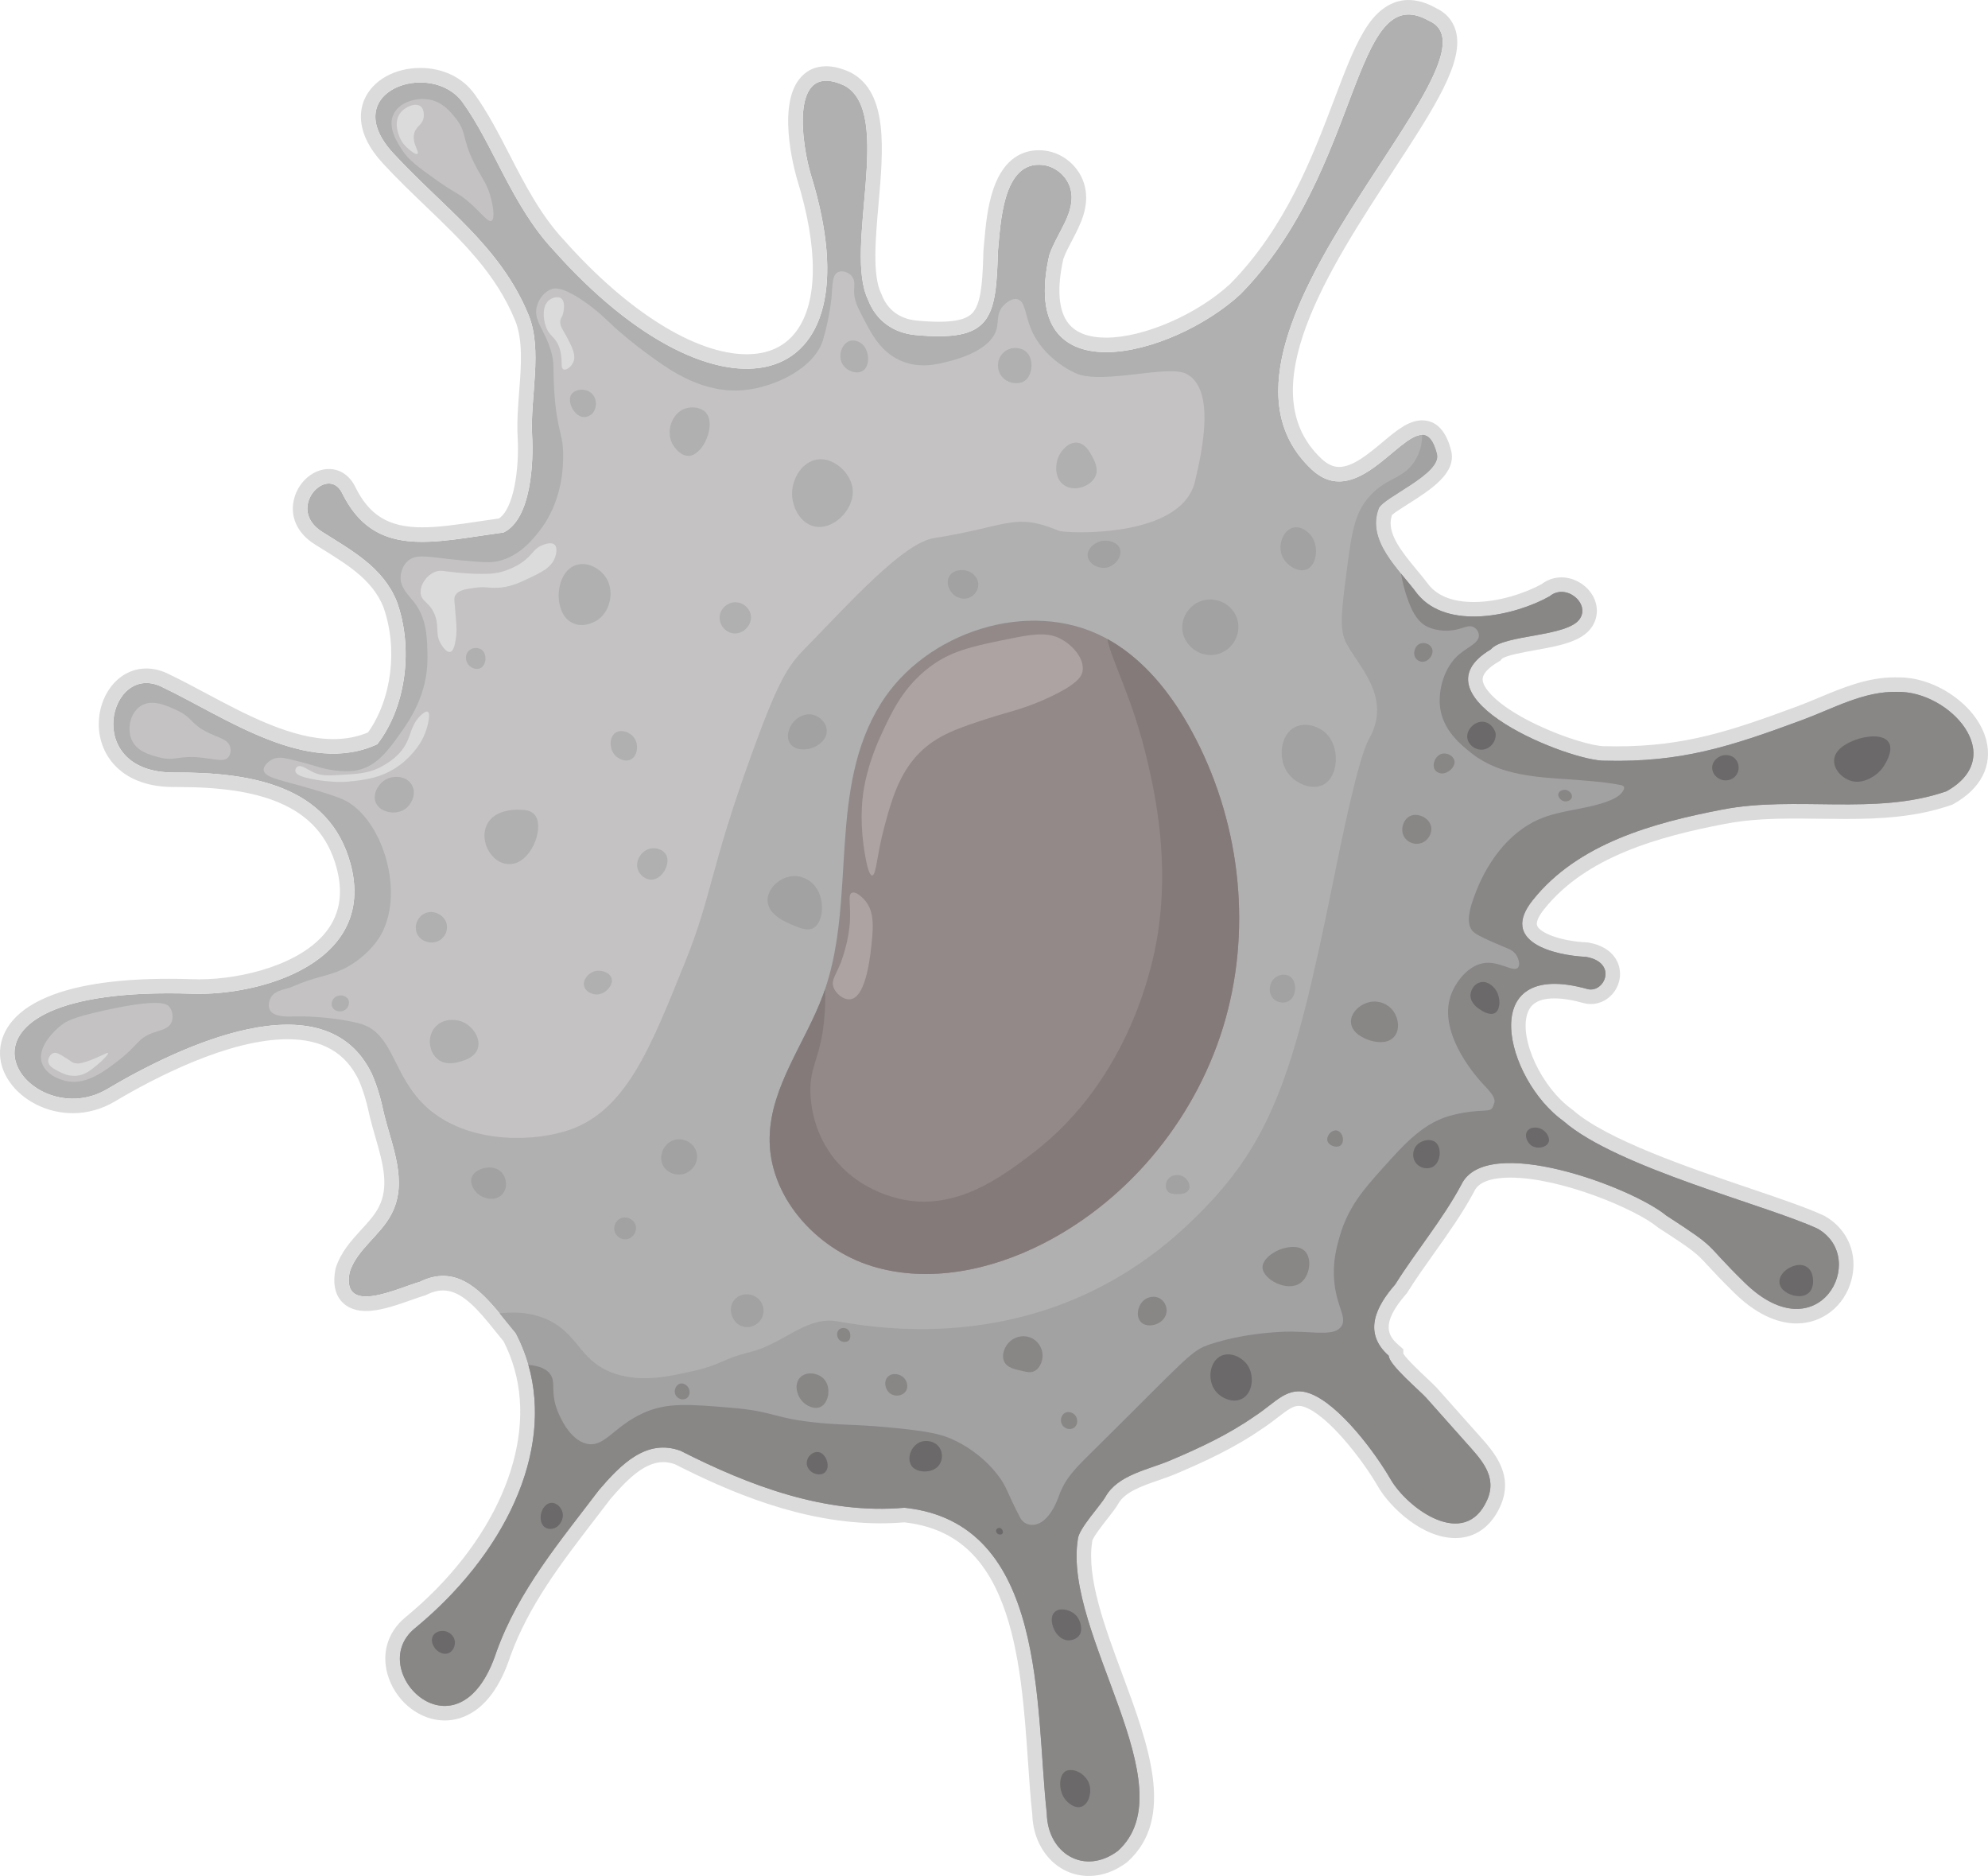 <?xml version="1.0" encoding="UTF-8"?>
<svg id="Capa_2" xmlns="http://www.w3.org/2000/svg" viewBox="0 0 867.606 818.655">
  <defs>
    <style>
      .cls-1 {
        fill: #898686;
      }

      .cls-2 {
        fill: #a3a2a2;
      }

      .cls-3 {
        fill: #c4c2c2;
      }

      .cls-4 {
        fill: #ada3a3;
      }

      .cls-5 {
        fill: #b0b0b0;
      }

      .cls-6 {
        fill: #dbdbdb;
      }

      .cls-7 {
        fill: #938989;
      }

      .cls-8 {
        fill: #6b6969;
      }

      .cls-9 {
        fill: #847a7a;
      }
    </style>
  </defs>
  <g id="Capa_1-2" data-name="Capa_1">
    <g>
      <g>
        <path class="cls-5" d="M849.48,345.312c-31,10.82-65.84,1.75-97.9,8-29.76,5.71-62.92,14.71-82.62,39.48-14.65,18.18,9.09,24.1,23.29,24.78,13.97,2.52,7.99,15.9.65,14.08-49.56-13.94-35.97,39.42-10.5,57.63,23.2,20.28,89.16,36.76,110.93,46.94,22.7,13.05.2,54.96-31.9,23.56-19.03-18.61-10.41-13.88-34.26-29.34-15.05-12.42-78.66-36.14-89.43-13.41-8.15,15.22-19.65,28.85-28.82,43.47-8.29,9.5-14.31,21.02-2.82,31.14,0,3.9,13.55,15.22,16.37,18.38,5.74,6.45,11.48,12.91,17.22,19.36,6.51,7.31,13.99,14.75,9.33,25.23-9.73,21.86-34.66,3.92-42.25-9.22-6.63-11.47-22.25-32.49-35.05-37.26-9.85-3.64-14.78,3.84-24.15,9.9-11.46,8.02-24.08,13.89-36.9,19.32-9.27,3.94-22.81,6.24-28.16,15.76-2.27,4.03-11.96,14.15-12.13,18.77-6.43,41.12,48.18,107.91,17.54,135.81-14.6,10.97-30.74,1.22-31.09-16.35-5.16-46.36.4-126.86-62.12-133.37-34.31,3.04-67.56-9.54-97.72-24.85-14.84-5.44-26.01,5.93-35.57,17.11-17.15,22.62-34.99,43.67-44.7,70.49-16.34,50.03-58.29,8.29-35.67-10.14,38.98-32.1,60.53-76.51,49.53-114.97-1.33-4.69-3.15-9.3-5.49-13.78-2.29-2.73-4.63-5.74-7.08-8.71-9.04-10.96-19.57-21.25-34.75-13.75-9.48,2.63-34.4,15.14-30.67-4.2,3.16-9.97,13.42-16.01,18.22-25.3,7.52-14.22.12-29.91-3.29-44.14-1.21-5.82-2.87-11.77-5.28-17.2-20.53-42.44-84.65-11.58-115.42,6.72-35.83,21.32-84.36-45.67,37.24-41.6,29.36.98,80.7-13.39,68.88-56.84-9.3-34.15-43.59-39.86-77.06-39.7-40.63.2-28.11-49.49-4.61-37.05,27.03,12.92,62.97,38.87,93.4,24.7,12.9-16.73,15.67-42.5,8.5-62.28-6.03-14.94-19.56-22.15-32.55-30.38-16.16-10.22,2.24-29.4,8.59-17.13,14.22,29.19,39.74,21.54,70.56,17.4,12.19-5.91,13.09-31.01,12.46-42.2-.94-16.73,4.75-37.42-1.59-52.82-12.41-30.12-36.94-46.57-58.96-70.43-25.04-27.13,16.55-41.21,30.26-22.2,13.47,18.67,21.51,45.13,39.65,64.46,72.21,81.28,142.25,64.1,112.38-32.66-3.61-11.61-10.33-50.67,14.53-39.19,21.89,11.87-.56,71.4,10.42,93.63,3.43,8.96,11.03,14.35,20.56,15.24,33.28,3.1,35.23-7.05,36.04-36.55,1.17-11.51,1.89-39.82,19.72-37.64,5.66.69,10.67,5.16,12.02,10.7,2.4,9.94-6.02,18.91-9.31,28.6-14.35,63.08,54.18,44.19,83.41,17.07,53.28-54.09,48.6-138.26,82.24-119.33,37.14,16.1-111.32,139.25-51.22,195.74,18.98,17.84,37.66-15,48.24-15.04,2.79-.01,5.02,2.27,6.54,8.39,2.17,8.64-23.5,18.99-25.37,23.69-4.04,10.47,2.65,19.93,9.63,28.47,2.49,3.05,5.02,5.99,7.11,8.81,13.05,16.24,42.74,9.57,57.78,1.08,6.97-5.84,17.7,2.97,13.2,9.82-5.31,8.08-33.31,6.76-38.87,13.38-35.7,21.14,35.26,49.19,50.08,48.57,32.91.76,53.94-5.97,85.75-17.75,13.67-5.05,27.05-12.72,41.61-12.28,22.54-.51,48.93,28.06,21.4,43.38Z"/>
        <path class="cls-6" d="M614.722,6.332c2.652,0,5.58.865,8.877,2.72,37.14,16.1-111.32,139.25-51.22,195.74,4.053,3.81,8.094,5.309,12.044,5.309,14.546,0,27.875-20.317,36.196-20.349h.018c2.782,0,5.005,2.283,6.522,8.39,2.17,8.64-23.5,18.99-25.37,23.69-4.04,10.47,2.65,19.93,9.63,28.47,2.49,3.05,5.02,5.99,7.11,8.81,5.819,7.242,14.951,9.929,24.613,9.929,12.006,0,24.833-4.144,33.166-8.849,1.596-1.337,3.391-1.907,5.154-1.907,5.934,0,11.516,6.445,8.047,11.727-5.31,8.08-33.31,6.76-38.87,13.38-35.31,20.909,33.724,48.58,49.576,48.58.175,0,.342-.003.504-.01,1.683.039,3.337.058,4.961.058,30.13,0,50.606-6.631,80.789-17.808,13.292-4.91,26.311-12.298,40.406-12.298.401,0,.801.006,1.204.018.198-.005.399-.007.598-.007,22.405-.002,48.091,28.202,20.802,43.387-14.142,4.936-29.087,5.733-44.198,5.733-7.2,0-14.438-.181-21.648-.181-10.829,0-21.588.407-32.054,2.448-29.76,5.71-62.92,14.71-82.62,39.48-14.65,18.18,9.09,24.1,23.29,24.78,13.085,2.36,8.667,14.249,2.023,14.249-.449,0-.908-.054-1.373-.169-5.617-1.58-10.423-2.295-14.493-2.295-31.834-0-18.59,43.779,3.993,59.925,23.2,20.28,89.16,36.76,110.93,46.94,16.752,9.63,8.885,34.981-9.287,34.981-6.452,0-14.202-3.194-22.613-11.421-19.03-18.61-10.41-13.88-34.26-29.34-10.52-8.681-44.768-22.884-68.109-22.885-10.052-.001-18.079,2.633-21.321,9.475-8.15,15.22-19.65,28.85-28.82,43.47-8.29,9.5-14.31,21.02-2.82,31.14,0,3.9,13.55,15.22,16.37,18.38,5.74,6.45,11.48,12.91,17.22,19.36,6.51,7.31,13.99,14.75,9.33,25.23-3.298,7.41-8.345,10.248-13.869,10.248-10.772,0-23.364-10.782-28.381-19.468-6.63-11.47-22.25-32.49-35.05-37.26-1.796-.664-3.43-.958-4.956-.958-6.841-.001-11.532,5.903-19.194,10.858-11.46,8.02-24.08,13.89-36.9,19.32-9.27,3.94-22.81,6.24-28.16,15.76-2.27,4.03-11.96,14.15-12.13,18.77-6.43,41.12,48.18,107.91,17.54,135.81-4.25,3.193-8.631,4.631-12.714,4.631-9.945,0-18.128-8.525-18.376-20.981-5.16-46.36.4-126.86-62.12-133.37-3.482.309-6.96.456-10.419.456-30.615,0-60.203-11.55-87.301-25.306-2.638-.967-5.162-1.403-7.579-1.403-11.183-.001-20.13,9.32-27.991,18.513-17.15,22.62-34.99,43.67-44.7,70.49-5.701,17.454-14.521,23.74-22.627,23.74-15.128,0-27.772-21.88-13.043-33.88,38.98-32.1,60.53-76.51,49.53-114.97-1.33-4.69-3.15-9.3-5.49-13.78-2.29-2.73-4.63-5.74-7.08-8.71-6.888-8.35-14.642-16.312-24.657-16.313-3.13-0-6.479.777-10.093,2.563-5.515,1.53-16.259,6.405-23.544,6.405-5.237,0-8.686-2.517-7.126-10.605,3.16-9.97,13.42-16.01,18.22-25.3,7.52-14.22.12-29.91-3.29-44.14-1.21-5.82-2.87-11.77-5.28-17.2-7.583-15.677-21.12-21.352-36.721-21.353-26.634-.002-59.295,16.533-78.7,28.073-4.938,2.938-10.122,4.2-15.064,4.2-29.852,0-51.025-45.978,41.941-45.978,3.312,0,6.756.058,10.363.179.923.031,1.872.046,2.835.046,29.694,0,77.493-14.802,66.045-56.886-9.176-33.696-42.684-39.703-75.725-39.703-.446,0-.889.001-1.335.003-.079.001-.165.001-.244.001-35.843,0-29.951-39.05-11.745-39.05,2.286,0,4.763.614,7.379,1.999,21.51,10.281,48.662,28.814,74.19,28.814,6.551,0,12.996-1.221,19.21-4.114,12.9-16.73,15.67-42.5,8.5-62.28-6.03-14.94-19.56-22.15-32.55-30.38-12.464-7.883-4.367-21.097,2.901-21.097,2.155,0,4.237,1.161,5.689,3.967,8.263,16.961,20.343,21.485,35.059,21.485,10.61,0,22.589-2.35,35.501-4.085,12.19-5.91,13.09-31.01,12.46-42.2-.94-16.73,4.75-37.42-1.59-52.82-12.41-30.12-36.94-46.57-58.96-70.43-17.081-18.506-3.156-30.941,11.773-30.941,6.957,0,14.129,2.699,18.487,8.741,13.47,18.67,21.51,45.13,39.65,64.46,31.085,34.989,61.775,51.737,84.259,51.737,29.745,0,45.133-29.29,28.121-84.397-3.156-10.149-8.688-41.278,6.579-41.278,2.197,0,4.824.644,7.951,2.088,21.89,11.87-.56,71.4,10.42,93.63,3.43,8.96,11.03,14.35,20.56,15.24,3.792.353,7.181.534,10.204.534,23.508,0,25.118-10.946,25.835-37.085,1.127-11.086,1.837-37.759,17.82-37.759.611,0,1.244.039,1.9.119,5.66.69,10.67,5.16,12.02,10.7,2.4,9.94-6.02,18.91-9.31,28.6-7.102,31.22,6.102,42.363,24.792,42.363,19.072,0,43.855-11.596,58.618-25.294,48.057-48.788,48.962-122.05,73.363-122.05M614.722,0c-11.474,0-17.773,10.732-19.843,14.259-4.369,7.444-8.17,17.474-12.571,29.088-9.438,24.905-21.183,55.892-45.358,80.489-14.511,13.408-37.788,23.508-54.208,23.508-7.631,0-13.159-2.078-16.43-6.177-4.371-5.477-5.152-15.195-2.263-28.117.921-2.606,2.332-5.292,3.824-8.13,3.617-6.884,7.717-14.686,5.543-23.694-1.98-8.123-9.137-14.491-17.409-15.499-.898-.11-1.796-.166-2.666-.166-6.381,0-14.993,2.918-19.783,16.817-2.682,7.783-3.464,16.763-4.034,23.32-.105,1.211-.202,2.326-.302,3.314l-.024.233-.006.234c-.314,11.417-.773,20.535-3.539,25.377-1.647,2.882-4.721,5.55-15.966,5.55-2.806,0-5.952-.166-9.617-.507-7.32-.684-12.731-4.661-15.234-11.199l-.106-.276-.131-.265c-3.924-7.943-2.531-23.795-1.185-39.125,2.095-23.848,4.261-48.507-11.894-57.267l-.179-.097-.185-.085c-3.893-1.798-7.362-2.672-10.606-2.672-4.978,0-9.141,2.081-12.039,6.017-9.803,13.314-.68,43.173-.586,43.473,9.209,29.831,9.079,53.319-.37,66.124-4.926,6.676-12.229,10.061-21.705,10.061-22.198,0-51.927-18.546-79.525-49.61l-.057-.065-.059-.063c-10.156-10.822-17.118-24.324-23.851-37.382-4.898-9.499-9.525-18.472-15.281-26.45-5.21-7.224-13.82-11.368-23.622-11.368-11.176,0-20.75,5.374-24.392,13.691-2.134,4.875-3.938,14.978,7.967,27.877,6.288,6.813,12.756,13.015,19.011,19.013,15.591,14.95,30.316,29.071,38.748,49.534,3.531,8.577,2.647,20.059,1.791,31.163-.503,6.53-1.024,13.283-.668,19.6.815,14.482-1.788,31.523-8.172,35.731-2.996.412-5.936.852-8.791,1.279-8.897,1.331-17.3,2.587-24.677,2.587-14.656,0-23.164-5.194-29.367-17.926l-.034-.069-.035-.068c-2.43-4.696-6.553-7.388-11.312-7.388-6.614,0-12.933,5.245-15.026,12.471-2.266,7.823,1.002,15.415,8.741,20.309,1.29.817,2.588,1.627,3.885,2.435,11.031,6.875,21.452,13.37,26.136,24.86,6.502,18.058,3.741,40.353-6.671,54.896-4.678,1.95-9.643,2.9-15.125,2.9-18.104,0-38.05-10.646-55.648-20.038-5.495-2.933-10.688-5.704-15.701-8.105-3.389-1.772-6.827-2.671-10.22-2.671-6.054,0-11.555,2.842-15.489,8.002-3.417,4.481-5.299,10.251-5.299,16.247,0,7.341,2.83,14.087,7.968,18.996,4.045,3.864,11.589,8.47,24.564,8.47l.276-.001c.434-.002.868-.003,1.303-.003,19.306 0,33.404,2.137,44.368,6.725,13.319,5.574,21.578,14.834,25.248,28.31,3.003,11.038,1.602,20.147-4.283,27.846-11.051,14.459-36.596,21.045-55.653,21.045-.886,0-1.769-.014-2.624-.043-3.616-.121-7.174-.182-10.574-.182-24.097,0-42.717,3.013-55.342,8.956-15.97,7.517-18.355,17.88-18.355,23.388,0,14.009,14.839,26.299,31.756,26.299,6.376,0,12.705-1.76,18.302-5.091,17.07-10.152,49.575-27.185,75.461-27.183,15.048.001,25.182,5.787,30.976,17.686,1.953,4.424,3.532,9.602,4.826,15.825l.019.094.022.093c.708,2.953,1.577,5.958,2.417,8.864,3.225,11.155,6.272,21.691,1.433,30.841l-.014.027-.014.027c-1.728,3.345-4.53,6.4-7.497,9.634-4.192,4.57-8.944,9.75-11.133,16.659l-.112.352-.07.362c-1.112,5.767-.309,10.347,2.387,13.613,1.704,2.063,4.987,4.523,10.957,4.523,6.267,0,13.753-2.661,19.767-4.799,2.102-.747,4.088-1.453,5.469-1.836l.576-.16.536-.265c2.598-1.284,4.982-1.908,7.288-1.907,6.82.001,12.837,5.601,19.773,14.01,1.081,1.311,2.141,2.629,3.184,3.928,1.14,1.419,2.314,2.881,3.474,4.276,1.956,3.838,3.538,7.867,4.705,11.984,9.742,34.063-8.889,76.59-47.463,108.355-8.161,6.649-10.916,16.623-7.345,26.659,3.863,10.857,13.902,18.441,24.414,18.441,7.26,0,20.622-3.639,28.613-28.006,8.106-22.336,22.127-40.564,36.968-59.859,2.189-2.845,4.451-5.787,6.677-8.722,6.716-7.844,14.581-16.158,23.059-16.157,1.665 0,3.328.295,5.073.9,23.799,12.058,55.446,25.81,89.808,25.81,3.468,0,6.945-.143,10.348-.427,20.916,2.36,34.583,13.772,42.981,35.869,7.7,20.261,9.46,45.904,11.012,68.528.563,8.202,1.095,15.956,1.875,23.039.439,15.349,11.012,26.886,24.699,26.886,5.668,0,11.38-2.04,16.518-5.9l.239-.179.221-.201c20.898-19.029,9.033-50.997-2.442-81.913-7.649-20.608-15.558-41.917-13.105-57.6l.058-.371.005-.134c.594-1.948,4.652-7.123,6.623-9.635,1.988-2.535,3.704-4.724,4.706-6.502,2.909-5.176,10.366-7.752,17.578-10.244,2.53-.874,5.146-1.778,7.541-2.796,12.506-5.297,25.765-11.376,37.961-19.895,2.485-1.614,4.656-3.295,6.575-4.78,4.125-3.192,6.58-4.999,9.08-4.998.83 0,1.733.185,2.762.566,10.278,3.83,25.033,22.846,31.763,34.489,5.428,9.396,19.523,22.631,33.863,22.631,8.654,0,15.634-4.974,19.654-14.005,6.074-13.661-2.832-23.59-9.334-30.841-.352-.393-.703-.784-1.052-1.175-2.907-3.267-5.816-6.538-8.725-9.809l-8.494-9.549c-.941-1.054-2.493-2.513-4.458-4.359-2.46-2.311-8.764-8.234-10.31-10.73v-1.943l-2.147-1.891c-4.374-3.853-8.079-9.065,3.406-22.225l.328-.376.265-.423c3.605-5.748,7.705-11.514,11.669-17.09,6.057-8.519,12.32-17.327,17.369-26.756l.073-.137.067-.141c2.293-4.839,9.748-5.854,15.598-5.854,22.392.002,54.956,13.908,64.079,21.437l.281.232.305.198c15.85,10.274,16.615,11.105,21.592,16.509,2.414,2.621,5.719,6.21,11.685,12.045,11.175,10.931,20.872,13.226,27.04,13.226,11.306,0,20.928-7.593,23.945-18.895,2.994-11.215-1.521-22.17-11.502-27.908l-.232-.133-.242-.113c-7.324-3.425-18.994-7.383-32.507-11.966-26.229-8.896-62.151-21.08-76.938-34.006l-.233-.204-.252-.18c-13.262-9.482-23.119-30.541-19.531-41.73.924-2.882,3.159-6.713,11.855-6.713,3.622 0,7.922.693,12.778,2.059l.095.027.096.024c.952.236,1.927.356,2.897.356,6.516,0,12.092-5.28,12.695-12.021.501-5.602-2.758-12.837-13.593-14.792l-.408-.073-.414-.02c-11.648-.558-20.318-4.151-21.671-7.161-.658-1.464.439-4.133,3.008-7.321,18.28-22.984,50.132-31.718,78.882-37.235,10.555-2.058,21.523-2.334,30.861-2.334,3.566,0,7.219.046,10.752.09,3.568.045,7.258.091,10.896.091,14.982,0,30.959-.737,46.285-6.086l.515-.18.477-.265c11.947-6.648,17.149-16.823,14.27-27.914-1.862-7.176-6.989-14.033-14.436-19.307-7.312-5.179-15.734-8.031-23.714-8.031-.193,0-.384.002-.573.005-.411-.011-.821-.016-1.231-.016-11.863,0-22.592,4.484-32.969,8.82-3.318,1.387-6.453,2.696-9.631,3.871-29.263,10.837-49.153,17.416-78.595,17.416-1.575,0-3.195-.019-4.814-.057l-.206-.005-.206.009c-.076.003-.155.004-.238.004-4.755,0-17.423-3.599-29.598-9.413-15.527-7.415-22.265-14.458-23.392-18.576-.284-1.038-1.15-4.198,6.64-8.811l.928-.55.654-.779c1.679-1.494,9.607-2.913,14.352-3.763,10.642-1.905,20.693-3.704,25.001-10.259,2.622-3.99,2.799-8.944.474-13.252-2.674-4.955-8.225-8.285-13.813-8.285-3.165,0-6.155,1.022-8.69,2.961-6.639,3.65-18.195,7.795-29.63,7.795-8.972,0-15.568-2.515-19.607-7.476-1.591-2.138-3.406-4.33-5.163-6.45-.679-.82-1.365-1.648-2.049-2.485-7.156-8.755-10.928-15.153-8.855-21.544,1.188-1.086,4.526-3.204,7.02-4.785,9.979-6.33,21.289-13.504,18.812-23.368-1.491-6.004-4.902-13.18-12.663-13.18-5.905.022-11.182,4.433-17.292,9.541-6.061,5.066-12.93,10.808-18.922,10.808-2.616,0-5.137-1.175-7.707-3.591-31.467-29.577,3.241-82.697,31.129-125.38,18.259-27.946,31.452-48.137,27.398-61.648-1.312-4.374-4.355-7.745-8.81-9.768-4.122-2.276-7.956-3.382-11.711-3.382h0Z"/>
      </g>
      <path class="cls-7" d="M534.83,444.682c-11.7,41.63-40.95,78.21-79.44,97.92-22.97,11.75-50.17,17.52-74.84,9.94-24.66-7.57-45.35-30.76-44.65-56.55.6-22.16,15.6-40.99,23.29-61.78.32-.85.62-1.71.91-2.57,13.63-40.24,1.1-87.4,24.38-124.7,19.38-31.05,64.61-46.18,97.69-28.69.38.2.75.4,1.12.61,1.56.86,3.07,1.77,4.55,2.75,13.8,9.08,24.26,22.83,32.22,37.42,20.71,37.96,26.47,84.02,14.77,125.65Z"/>
      <path class="cls-3" d="M517.881,163.183c-7.954-4.287-36.731,4.822-48.287-.261-5.762-2.534-15.563-9.074-19.826-19.826-2.38-6.002-2.383-11.674-5.739-12.522-2.391-.604-5.142,1.578-6.522,3.261-2.608,3.18-1.682,6.242-2.543,9.587-2.444,9.488-17.233,13.323-20.935,14.283-4.891,1.268-12.852,3.333-21.131-.391-8.358-3.76-12.345-11.307-15.261-16.826-3.339-6.321-5.009-9.481-4.891-13.696.058-2.083.516-4.419-.978-6.261-1.396-1.72-4.221-2.67-6.065-1.761-2.49,1.228-2.384,5.447-2.739,10.174,0,0-.65,8.658-3.717,19.174-3.592,12.313-20.727,20.794-34.435,22.109-17.87,1.714-32.169-8.536-39.913-14.087-10.353-7.421-16.956-13.565-16.956-13.565-3.723-3.464-7.176-7.051-13.304-11.217-9.174-6.238-12.418-5.668-13.826-5.217-3.297,1.056-5.699,4.399-6.522,7.565-1.637,6.298,3.468,10,6.261,19.826,1.482,5.214.662,6.345,1.304,16.696,1.151,18.565,4.005,18.445,3.913,28.956-.044,4.961-.377,19.823-10.435,32.609-2.826,3.593-8.468,10.765-17.739,13.043-3.674.903-8.537.428-18.261-.522-12.646-1.235-17.663-2.821-21.391.522-2.869,2.572-3.111,6.389-3.13,6.783-.233,4.789,3.498,8.148,5.739,10.957,5.873,7.359,5.94,16.476,6,24.522.119,16.143-8.118,27.689-12,33.13-5.038,7.062-10.152,14.23-18.783,15.913-6.508,1.269-14.23-.733-15.391-1.044-2.636-.705-6.436-2.023-13.304-3.652-3.358-.796-5.874-1.293-8.348,0-1.59.831-3.886,2.78-3.652,4.696.355,2.903,6.322,4.072,15.13,6.522,2.92.812,14.925,4.151,19.565,6.261,17.282,7.858,27.831,42.053,15.391,60.783-2.988,4.498-8.53,9.954-15.652,13.304-6.636,3.122-11.668,3.016-22.109,7.63-2.649,1.171-7.296,1.292-9.196,4.696-.822,1.474-1.342,3.766-.391,5.478,1.787,3.216,7.901,2.83,11.739,2.739 0,0,13.383-.318,26.804,2.935,15.74,3.814,14.567,22.92,29.935,36.783,16.291,14.696,42.387,15.577,59.87,10.565,26.808-7.686,37.675-36.49,52.826-73.957,12.005-29.686,10.389-39.321,29.348-91.565,10.856-29.916,15.243-37.385,22.304-44.609,20.902-21.382,43.579-46.805,57.13-48.913,32.058-4.987,34.826-11.348,54.391-3.13,2.298.965,53.282,3.88,59.357-21.522,3.774-15.782,8.5-40.416-3.635-46.956Z"/>
      <path class="cls-2" d="M849.48,345.312c-31,10.82-65.84,1.75-97.9,8-29.76,5.71-62.92,14.71-82.62,39.48-14.65,18.18,9.09,24.1,23.29,24.78,13.97,2.52,7.99,15.9.65,14.08-49.56-13.94-35.97,39.42-10.5,57.63,23.2,20.28,89.16,36.76,110.93,46.94,22.7,13.05.2,54.96-31.9,23.56-19.03-18.61-10.41-13.88-34.26-29.34-15.05-12.42-78.66-36.14-89.43-13.41-8.15,15.22-19.65,28.85-28.82,43.47-8.29,9.5-14.31,21.02-2.82,31.14,0,3.9,13.55,15.22,16.37,18.38,5.74,6.45,11.48,12.91,17.22,19.36,6.51,7.31,13.99,14.75,9.33,25.23-9.73,21.86-34.66,3.92-42.25-9.22-6.63-11.47-22.25-32.49-35.05-37.26-9.85-3.64-14.78,3.84-24.15,9.9-11.46,8.02-24.08,13.89-36.9,19.32-9.27,3.94-22.81,6.24-28.16,15.76-2.27,4.03-11.96,14.15-12.13,18.77-6.43,41.12,48.18,107.91,17.54,135.81-14.6,10.97-30.74,1.22-31.09-16.35-5.16-46.36.4-126.86-62.12-133.37-34.31,3.04-67.56-9.54-97.72-24.85-14.84-5.44-26.01,5.93-35.57,17.11-17.15,22.62-34.99,43.67-44.7,70.49-16.34,50.03-58.29,8.29-35.67-10.14,43.74-36.02,65.53-87.53,44.04-128.75-2.29-2.73-4.63-5.74-7.08-8.71,8.12-.9,16.32-.08,23.45,4.06,11.51,6.68,12.36,17.44,27,22.31,11.74,3.89,23.74,1.16,34.05-1.18,12.6-2.86,13.1-5.47,24.65-8.22,13.89-3.3,23.795-14.832,36.495-13.692,8.777.787,87.886,20.592,154.227-41.478,36.528-34.176,46.304-63.197,63.626-148.696,3.308-16.327,11.113-55.252,15.913-63.652,10.435-18.261-4.741-31.862-9.911-42.002-2.96-5.8-2.1-13.16-.26-27.65,2.31-18.24,3.47-27.36,8.87-34.43,8.3-10.9,16.88-8.62,22.17-18.79,1.85-3.55,2.39-6.88,2.33-9.95,2.79-.01,5.02,2.27,6.54,8.39,2.17,8.64-23.5,18.99-25.37,23.69-5.48,14.21,8.8,26.55,16.74,37.28,13.05,16.24,42.74,9.57,57.78,1.08,6.97-5.84,17.7,2.97,13.2,9.82-5.31,8.08-33.31,6.76-38.87,13.38-35.7,21.14,35.26,49.19,50.08,48.57,32.91.76,53.94-5.97,85.75-17.75,13.67-5.05,27.05-12.72,41.61-12.28,22.54-.51,48.93,28.06,21.4,43.38Z"/>
      <path class="cls-9" d="M534.83,444.682c-11.7,41.63-40.95,78.21-79.44,97.92-22.97,11.75-50.17,17.52-74.84,9.94-24.66-7.57-45.35-30.76-44.65-56.55.6-22.16,15.6-40.99,23.29-61.78.32-.85.62-1.71.91-2.57.24,6.58-.27,13.73-1.17,19.28-1.97,12.1-5.69,15.62-5.22,26.61.17,3.98,1.17,15.25,8.87,26.09,9.14,12.86,22.75,18.06,31.31,19.82,23.73,4.88,43.51-10.1,56.34-19.82,43.48-32.94,53.09-84.29,54.79-94.44,5.56-33.37-.95-62.74-4.18-76.69-6.43-27.84-15.99-44.65-17.55-53.63,1.56.86,3.07,1.77,4.55,2.75,13.8,9.08,24.26,22.83,32.22,37.42,20.71,37.96,26.47,84.02,14.77,125.65Z"/>
      <path class="cls-4" d="M376.725,346.053c.337-2.428,1.816-12.269,7.565-24.783,4.669-10.162,9.249-20.131,19.565-28.696,10.298-8.55,20.039-10.491,39.391-14.348,9.797-1.952,15.148-1.964,20.087.783,4.771,2.653,10.012,8.353,9.131,13.826-.347,2.154-1.861,5.629-15.131,11.739-10.684,4.919-16.967,6.011-25.044,8.609-13.587,4.369-23.175,7.452-31.044,15.391-9.108,9.189-12.356,21.294-15.391,32.609-3.191,11.894-3.439,20.864-5.217,20.87-2.108.006-3.692-12.591-3.913-14.348-1.391-11.062-.282-19.623,0-21.652Z"/>
      <path class="cls-1" d="M849.48,345.312c-31,10.82-65.84,1.75-97.9,8-29.76,5.71-62.92,14.71-82.62,39.48-14.65,18.18,9.09,24.1,23.29,24.78,13.97,2.52,7.99,15.9.65,14.08-49.56-13.94-35.97,39.42-10.5,57.63,23.2,20.28,89.16,36.76,110.93,46.94,22.7,13.05.2,54.96-31.9,23.56-19.03-18.61-10.41-13.88-34.26-29.34-15.05-12.42-78.66-36.14-89.43-13.41-8.15,15.22-19.65,28.85-28.82,43.47-8.29,9.5-14.31,21.02-2.82,31.14,0,3.9,13.55,15.22,16.37,18.38,5.74,6.45,11.48,12.91,17.22,19.36,6.51,7.31,13.99,14.75,9.33,25.23-9.73,21.86-34.66,3.92-42.25-9.22-6.63-11.47-22.25-32.49-35.05-37.26-9.85-3.64-14.78,3.84-24.15,9.9-11.46,8.02-24.08,13.89-36.9,19.32-9.27,3.94-22.81,6.24-28.16,15.76-2.27,4.03-11.96,14.15-12.13,18.77-6.43,41.12,48.18,107.91,17.54,135.81-14.6,10.97-30.74,1.22-31.09-16.35-5.16-46.36.4-126.86-62.12-133.37-34.31,3.04-67.56-9.54-97.72-24.85-14.84-5.44-26.01,5.93-35.57,17.11-17.15,22.62-34.99,43.67-44.7,70.49-16.34,50.03-58.29,8.29-35.67-10.14,38.98-32.1,60.53-76.51,49.53-114.97,4.46.38,8,1.65,9.71,4.27,2.38,3.65-.22,7.78,3.13,16.04.77,1.9,4.98,12.28,12.52,14.09,7.88,1.89,11.73-7.42,24.65-13.31,10.39-4.73,19.84-3.94,38.74-2.35,19.31,1.63,18.1,4.76,39.13,6.66,11.65,1.05,16.4.49,34.05,2.34,13.74,1.45,18.58,2.61,23.87,5.09,3.65,1.72,11.86,6.11,18.78,14.87,4.49,5.69,4.09,7.7,10.17,19.18,2.19,4.12,11.06,6.29,16.83-9.79,2.73-7.6,7.13-11.9,14.09-18.78,42.51-42.02,43.38-44.52,52.04-47.35,17.39-5.68,35.22-5.48,35.22-5.48,11.01.13,19.09,1.97,21.91-2.34,2.55-3.91-2.1-8.42-3.13-19.57-.79-8.49,1.07-15.03,2.35-19.56,3.58-12.64,10.53-20.61,18-28.96,10.85-12.14,18.99-21.26,32.09-24.26,12.67-2.91,15.731-.483,16.821-3.523.83-2.32,2.169-3.127-4.301-9.787-.94-.96-20.21-21.26-14.09-38.74,2.07-5.89,7.58-13.07,14.48-14.08,6.81-1,12.96,4.29,14.87,1.95,1.01-1.24.24-3.92-.78-5.47-1.15-1.74-2.85-2.46-3.53-2.74-9.44-4-14.19-6.03-15.65-7.83-3.08-3.79-.81-10.41.78-14.87,4.954-13.898,14.414-27.71,28.328-33.782,9.896-4.318,21.264-4.19,31.227-8.35,2.244-.937,4.532-2.215,5.641-4.38.231-.451.401-1.002.166-1.45-.247-.469-.829-.63-1.348-.737-4.551-.942-9.189-1.383-13.816-1.822-17.503-1.663-37.031-.679-51.497-12.22-4.54-3.62-12.38-9.88-13.57-20.08-.85-7.4,1.74-17.35,8.35-22.96,3.72-3.16,8.76-4.97,8.61-8.35-.06-1.38-.97-2.72-2.09-3.39-2.16-1.3-4.52.3-8.08,1.04-4.88,1.02-9.62-.03-12.26-1.3-3.79-1.81-6.19-5.45-8.35-11.22-1.52-4.05-2.55-8.16-3.22-12.01,2.49,3.05,5.02,5.99,7.11,8.81,13.05,16.24,42.74,9.57,57.78,1.08,6.97-5.84,17.7,2.97,13.2,9.82-5.31,8.08-33.31,6.76-38.87,13.38-35.7,21.14,35.26,49.19,50.08,48.57,32.91.76,53.94-5.97,85.75-17.75,13.67-5.05,27.05-12.72,41.61-12.28,22.54-.51,48.93,28.06,21.4,43.38Z"/>
      <path class="cls-3" d="M205.073,88.574c-5.185-4.579-5.982-3.819-14.87-10.174-7.822-5.593-11.79-8.477-14.609-12.783-2.3-3.513-6.526-9.968-3.913-15.652,2.502-5.443,10.05-7.519,15.652-6.522,5.862,1.043,9.341,5.407,11.478,8.087,5.053,6.337,2.701,8.741,8.087,19.565,3.378,6.79,5.957,9.167,7.565,16.174.305,1.329,1.888,8.226,0,9.13-1.517.727-3.969-3.038-9.391-7.826Z"/>
      <path class="cls-3" d="M100.399,325.77c-1.008-3.166-4.779-3.737-9.587-6.065-7.638-3.698-6.452-6.289-13.304-9.587-4.158-2.001-11.133-5.358-16.239-1.956-4.396,2.928-6.008,9.93-3.717,14.87,2.287,4.933,7.811,6.395,11.739,7.435,7.422,1.964,8.242-1.042,18.978.196,5.687.656,9.426,1.957,11.348-.196,1.108-1.241,1.251-3.226.783-4.696Z"/>
      <path class="cls-3" d="M73.986,439.444c-1.043-1.341-4.074-3.917-28.761,1.565-13.456,2.988-16.252,4.574-18.587,6.457-1.085.874-10.727,8.648-8.413,16.239,1.49,4.887,7.283,7.562,11.543,8.217,8.491,1.306,16.097-4.608,22.5-9.587,7.804-6.068,7.829-9.174,14.283-11.543,3.388-1.244,6.88-1.672,8.217-4.5.953-2.014.68-4.967-.783-6.848Z"/>
      <path class="cls-4" d="M371.768,389.618c-2.071.938-.08,5.95-1.044,14.87-.928,8.585-3.913,15.913-3.913,15.913-2.182,5.355-4.003,7.31-3.131,10.174.926,3.039,4.537,5.952,7.565,5.478,7.018-1.097,8.763-20.043,9.391-26.87.689-7.481.074-12.223-2.87-15.913-1.5-1.88-4.337-4.405-6-3.652Z"/>
      <path class="cls-5" d="M225.942,353.357c-1.28-.008-10.444-.066-13.565,6.783-2.758,6.051.858,13.858,6.261,16.174.859.368,3.101,1.171,5.739.522,8.225-2.025,13.287-16.441,8.87-21.391-1.831-2.052-4.93-2.072-7.304-2.087Z"/>
      <path class="cls-5" d="M290.638,372.922c-1.26-2.163-4.288-3.121-6.783-2.609-3.929.807-6.766,5.311-5.478,9.13.859,2.547,3.455,4.504,6,4.435,4.681-.128,8.513-7.09,6.261-10.957Z"/>
      <path class="cls-5" d="M276.812,322.053c-1.764-2.548-5.607-3.9-8.087-2.348-2.88,1.802-2.862,6.855-.522,9.652,1.594,1.905,4.677,3.258,7.043,2.087,2.982-1.476,3.651-6.378,1.565-9.391Z"/>
      <path class="cls-5" d="M264.16,251.618c-2.52-3.543-7.615-6.53-12.522-5.087-6.058,1.782-7.822,9.141-7.826,13.304-.001,1.09.116,9.375,6.261,12.13,5.314,2.383,10.681-1.367,10.956-1.565,5.516-3.984,7.303-12.918,3.131-18.783Z"/>
      <path class="cls-5" d="M210.16,283.509c-1.519-1.091-4.118-1.054-5.674.587-1.629,1.72-1.373,4.419,0,6.065,1.314,1.574,3.679,2.22,5.283,1.37,2.523-1.337,2.889-6.227.391-8.022Z"/>
      <path class="cls-5" d="M308.116,180.139c-2.101-2.451-6.186-2.848-9.13-1.826-5.415,1.879-8.155,8.961-6,14.348,1.248,3.12,4.485,6.537,7.826,6.261,6.185-.51,11.751-13.594,7.304-18.783Z"/>
      <path class="cls-5" d="M367.633,204.686c-.694-.672-5.217-5.045-10.975-4.163-6.465.991-10.781,8.04-10.975,14.381-.186,6.089,3.377,13.217,9.461,14.759,8.03,2.036,16.88-6.563,17.03-14.759.102-5.61-3.897-9.595-4.541-10.218Z"/>
      <path class="cls-5" d="M327.681,268.574c-.462-3.189-3.481-5.884-7.043-5.739-3.345.136-6.141,2.734-6.522,6-.441,3.779,2.498,7.182,6,7.565,4.249.465,8.171-3.646,7.565-7.826Z"/>
      <path class="cls-5" d="M258.029,171.531c-2.729-2.364-7.084-1.618-8.609.522-2.164,3.036,1.036,9.347,4.957,9.913,2.147.31,3.806-1.204,3.913-1.304,2.263-2.129,2.557-6.69-.261-9.13Z"/>
      <path class="cls-5" d="M179.638,342.4c-2.131-3.534-6.937-4.01-10.174-2.739-4.198,1.648-7.066,6.748-5.478,10.565,1.791,4.307,8.743,5.749,12.913,2.739,3.011-2.173,4.932-6.928,2.739-10.565Z"/>
      <path class="cls-5" d="M208.464,457.705c1.461-4.186-1.728-9.402-6-11.478-3.923-1.907-9.873-1.709-13.043,2.609-3.222,4.388-1.902,10.753,1.826,13.565,3.573,2.696,8.242,1.287,9.913.783,1.745-.526,6.027-1.818,7.304-5.478Z"/>
      <path class="cls-5" d="M266.899,426.922c-.772-2.569-4.757-4.056-7.826-2.935-2.485.908-4.883,3.714-4.109,6.457.684,2.423,3.511,3.612,5.674,3.522,3.693-.153,7.145-4.101,6.261-7.043Z"/>
      <path class="cls-5" d="M194.899,403.053c-.988-3.764-5.6-6.182-9.391-4.5-3.268,1.45-4.94,5.507-3.522,8.804,1.635,3.802,6.69,4.992,9.978,2.935,2.349-1.469,3.653-4.503,2.935-7.239Z"/>
      <path class="cls-5" d="M152.051,436.313c-.516-1.135-1.655-1.552-1.956-1.663-1.414-.518-3.373-.263-4.5,1.174-.784,1-1.16,2.566-.489,3.815.969,1.805,3.745,2.245,5.478,1.076,1.365-.921,2.156-2.889,1.467-4.402Z"/>
      <path class="cls-5" d="M476.638,199.183c-1.069-1.985-3.042-5.65-6.522-6-3.705-.373-6.831,3.241-8.087,6-1.689,3.71-1.736,9.692,2.348,12.522,4.728,3.276,12.089.316,13.826-4.174,1.225-3.166-.574-6.506-1.565-8.348Z"/>
      <path class="cls-5" d="M447.16,153.009c-2.534-1.693-6.469-1.606-9.13.783-2.665,2.392-3.217,6.339-1.565,9.391,1.802,3.33,5.575,4.394,8.348,3.913.611-.106,1.642-.296,2.609-1.044,3.267-2.523,4.132-10.108-.261-13.043Z"/>
      <path class="cls-5" d="M376.203,150.139c-1.3-1.11-3.485-1.996-5.478-1.304-3.294,1.144-5.133,6.278-3.13,9.913,1.795,3.257,6.317,4.665,8.87,3.13,3.313-1.991,3.137-8.837-.261-11.739Z"/>
      <path class="cls-2" d="M540.029,270.4c-1.85-6.54-8.895-10.1-15.131-8.348-5.689,1.599-9.542,7.292-8.869,13.043.815,6.968,8.059,12.183,15.13,10.435,6.442-1.593,10.753-8.473,8.87-15.13Z"/>
      <path class="cls-2" d="M578.638,319.966c-3.317-3.152-9.126-4.934-13.565-2.609-6.259,3.278-7.55,13.54-3.13,19.826,3.515,5.001,10.839,7.763,15.652,5.217,6.608-3.495,7.38-16.412,1.044-22.435Z"/>
      <path class="cls-2" d="M572.638,234.4c-1.511-2.312-4.74-4.896-8.087-4.174-4.197.905-6.53,6.568-5.478,10.957,1.248,5.205,7.325,8.896,11.217,7.304,4.217-1.724,5.379-9.447,2.348-14.087Z"/>
      <path class="cls-2" d="M488.768,239.487c-1.078-3.097-5.693-4.234-9-3.13-2.506.837-5.365,3.329-5.087,6.261.319,3.367,4.627,5.748,8.217,5.087,3.872-.713,6.997-4.98,5.87-8.217Z"/>
      <path class="cls-2" d="M426.942,254.748c-.19-3.046-2.784-4.681-3.131-4.891-2.915-1.77-7.813-1.499-9.587,1.761-1.516,2.786-.028,6.428,2.348,8.217.266.2,3.192,2.327,6.457.978,2.358-.974,4.078-3.424,3.913-6.065Z"/>
      <path class="cls-2" d="M360.812,318.922c-.043-3.343-2.714-5.961-5.478-6.848-3.676-1.179-7.165.816-9,2.935-1.97,2.273-3.529,6.412-1.565,9.391,2.237,3.394,7.584,3.068,10.761,1.565,1.075-.509,5.338-2.778,5.283-7.043Z"/>
      <path class="cls-2" d="M354.942,405.009c4.676-2.562,5.452-13.571,0-19.174-.453-.466-3.73-3.727-8.609-3.522-5.754.242-11.366,5.207-11.348,10.565.021,6.298,7.808,9.501,11.348,10.957,3.07,1.263,6.141,2.526,8.609,1.174Z"/>
      <path class="cls-2" d="M304.073,503.226c-.909-4.275-5.446-6.773-9.391-5.87-4.695,1.075-7.474,6.721-5.478,10.957,1.561,3.313,5.709,5.053,9.391,3.913,3.723-1.153,6.318-5.049,5.478-9Z"/>
      <path class="cls-2" d="M218.768,511.444c-3.633-3.661-11.486-1.738-12.913,2.348-.944,2.703,1.001,6.132,3.522,7.826,2.617,1.759,7.113,2.491,9.783-.391,2.634-2.843,1.894-7.48-.391-9.783Z"/>
      <path class="cls-2" d="M277.268,534.335c-.98-2.559-4.199-3.797-6.652-2.543-1.98,1.012-3.044,3.433-2.348,5.674.719,2.313,3.083,3.686,5.283,3.326,2.834-.464,4.772-3.703,3.717-6.457Z"/>
      <path class="cls-2" d="M333.225,572.487c.183-2.48-1.018-4.871-2.935-6.261-2.762-2.002-7.064-1.964-9.587.783-2.869,3.124-1.818,7.987.783,10.37.231.211,2.319,2.063,5.283,1.761,3.294-.336,6.2-3.183,6.457-6.652Z"/>
      <path class="cls-2" d="M518.899,519.009c.829-1.881-.533-4.365-2.348-5.478-2.123-1.302-5.251-.961-6.783,1.044-1.093,1.431-1.427,3.782-.261,5.217.943,1.161,2.477,1.242,3.652,1.304,1.004.053,4.709.249,5.739-2.087Z"/>
      <path class="cls-2" d="M562.464,436.835c3.496-2.038,3.729-8.528.522-10.696-1.869-1.263-4.703-.922-6.522.522-2.794,2.218-3.141,6.994-.522,9.391,1.75,1.602,4.579,1.915,6.522.783Z"/>
      <path class="cls-1" d="M620.638,356.226c-.574-.248-3.158-1.271-5.478,0-2.939,1.61-4.3,6.269-2.087,9.391,1.521,2.146,4.437,3.152,7.043,2.348,3.15-.972,5.051-4.342,4.435-7.304-.615-2.954-3.471-4.244-3.913-4.435Z"/>
      <path class="cls-1" d="M634.725,331.835c-.487-1.931-3.043-3.412-5.282-2.935-3.006.64-4.553,4.618-3.326,6.848.817,1.486,2.618,1.745,2.739,1.761,2.969.382,6.564-2.923,5.87-5.674Z"/>
      <path class="cls-1" d="M624.942,282.922c-.735-1.718-2.99-2.741-4.891-2.152-2.541.787-3.601,4.192-2.348,6.261.682,1.127,2.034,1.83,3.326,1.761,2.598-.139,4.971-3.396,3.913-5.87Z"/>
      <path class="cls-1" d="M608.377,452.487c2.752-3.09,1.942-8.117-.261-11.217-2.121-2.985-5.743-4.479-9.13-4.174-4.814.433-9.696,4.547-9.391,9.13.356,5.357,7.546,7.589,8.348,7.826,1.221.361,7.157,2.115,10.435-1.565Z"/>
      <path class="cls-1" d="M567.421,559.966c4.209-2.914,5.429-10.723,1.956-14.087-2.826-2.737-7.697-1.504-9-1.174-4.403,1.115-9.655,4.843-9.391,8.609.355,5.074,10.748,10.589,16.435,6.652Z"/>
      <path class="cls-1" d="M509.116,572.487c.245-2.386-1.004-4.953-3.326-6.065-3.006-1.439-5.901.474-6.065.587-3.109,2.132-4.319,7.408-1.761,9.978,2.034,2.043,5.723,1.646,8.022.196.426-.269,2.831-1.786,3.13-4.696Z"/>
      <path class="cls-1" d="M468.681,623.096c1.737-1.167,1.85-3.771.652-5.348-1.017-1.338-3.025-1.999-4.565-1.174-1.852.993-2.303,3.746-1.044,5.478,1.08,1.485,3.349,2.124,4.957,1.044Z"/>
      <path class="cls-1" d="M454.986,592.444c.315-3.115-1.223-6.631-4.435-8.348-3.217-1.72-7.011-1.045-9.522,1.044-2.644,2.199-4.165,6.217-2.739,9.13,1.243,2.54,4.22,3.207,7.957,4.043,2.157.483,3.486.761,4.957.13,3.253-1.395,3.759-5.76,3.783-6Z"/>
      <path class="cls-1" d="M395.442,606.922c1.062-1.829.395-4.277-.978-5.674-1.752-1.782-5.165-2.375-7.043-.391-1.816,1.919-1.185,5.178.587,6.848,1.207,1.137,3.031,1.619,4.696,1.174.35-.094,1.899-.508,2.739-1.956Z"/>
      <path class="cls-1" d="M371.084,582.955c.003-.427.016-1.949-1.174-2.837-1.053-.786-2.699-.814-3.717.098-1.318,1.181-1.06,3.466.196,4.598,1.172,1.057,3.185,1.082,4.109.098.576-.614.583-1.467.587-1.956Z"/>
      <path class="cls-1" d="M358.073,613.966c3.712-1.739,4.87-8.776,1.369-12.326-2.509-2.545-7.442-3.33-10.174-.587-2.79,2.802-1.589,7.582.587,10.174,1.911,2.277,5.525,4,8.217,2.739Z"/>
      <path class="cls-1" d="M586.073,497.748c.232-1.854-.932-4.144-2.739-4.435-2.157-.346-4.537,2.268-4.043,4.435.509,2.233,3.923,3.352,5.609,2.217.979-.659,1.137-1.918,1.174-2.217Z"/>
      <path class="cls-1" d="M300.942,606.922c-.297-1.908-2.302-3.591-4.109-3.13-1.904.485-3.007,3.203-1.956,5.087.886,1.59,3.161,2.326,4.696,1.37,1.158-.722,1.547-2.19,1.369-3.326Z"/>
      <path class="cls-1" d="M685.986,348.009c.387-1.404-.997-2.938-2.478-3.261-1.335-.29-3.023.344-3.391,1.565-.429,1.423,1.077,3.168,2.739,3.391,1.225.165,2.791-.463,3.131-1.696Z"/>
      <path class="cls-8" d="M360.942,637.705c-.056-.208-1.072-3.75-3.913-4.043-2.426-.251-4.826,2.007-4.956,4.565-.112,2.191,1.474,3.966,3.13,4.696.2.088,2.981,1.262,4.826-.391,1.787-1.601,1.038-4.367.913-4.826Z"/>
      <path class="cls-8" d="M409.986,631.705c-1.92-2.849-5.745-3.481-8.478-2.348-3.924,1.626-5.836,6.985-3.783,10.174,1.626,2.525,5.211,2.87,7.435,2.478.759-.134,3.285-.579,4.826-2.87,1.458-2.167,1.506-5.2,0-7.435Z"/>
      <path class="cls-8" d="M437.507,669.237c.519-.706-.095-2.232-1.125-2.446-.558-.116-1.286.144-1.565.734-.332.7.122,1.542.734,1.908.649.388,1.587.307,1.956-.196Z"/>
      <path class="cls-8" d="M471.812,710.226c-.026-.467-.297-4.25-3.522-6.391-2.095-1.391-5.831-2.353-7.957-.391-2.376,2.192-1.142,6.564.391,8.87.421.633,2.28,3.429,5.478,3.522,1.789.052,4.054-.74,5.087-2.609.625-1.13.564-2.229.522-3Z"/>
      <path class="cls-8" d="M471.747,788.487c3.162-.895,4.533-5.465,3.913-8.804-.773-4.161-4.808-7.309-8.413-7.239-.612.012-1.496.029-2.348.587-2.981,1.953-3.05,8.874.391,12.717.335.374,3.327,3.626,6.457,2.739Z"/>
      <path class="cls-8" d="M544.333,595.574c-2.394-3.388-7.394-5.718-11.348-3.913-4.841,2.209-6.114,9.704-3.131,14.478,2.466,3.946,8.054,6.376,12.131,4.304,4.819-2.449,5.631-10.223,2.348-14.87Z"/>
      <path class="cls-8" d="M198.421,715.835c-.562-2.727-3.24-3.729-3.391-3.783-1.944-.69-4.755-.365-6,1.696-1.318,2.182.018,4.825,1.304,6.13.19.193,2.655,2.618,5.348,1.565,2.173-.85,3.184-3.452,2.739-5.609Z"/>
      <path class="cls-8" d="M241.66,666.987c2.805-.878,4.711-4.465,3.717-7.435-.645-1.927-2.62-3.922-4.891-3.717-2.261.203-3.467,2.466-3.717,2.935-1.318,2.473-1.168,6.326,1.174,7.826,1.598,1.024,3.464.471,3.717.391Z"/>
      <path class="cls-8" d="M791.246,559.835c.035-.374.409-5.07-2.87-7.043-2.015-1.213-4.235-.691-4.956-.522-3.28.77-7.336,3.946-6.783,7.696.492,3.335,4.322,5.049,6.652,5.478.83.153,3.957.729,6.131-1.304,1.556-1.456,1.743-3.426,1.826-4.304Z"/>
      <path class="cls-8" d="M626.312,498.335c-2.376-1.7-7.02-.703-8.804,2.543-1.076,1.958-1.146,4.797.587,6.848,1.834,2.171,4.968,2.609,7.043,1.565,3.761-1.893,4.244-8.76,1.174-10.957Z"/>
      <path class="cls-8" d="M652.203,431.226c-.368-.432-2.801-3.288-6-2.609-2.562.544-4.234,3.063-4.435,5.348-.332,3.776,3.418,6.141,4.435,6.783.798.503,4.109,2.591,6.261,1.304,2.608-1.56,2.566-7.508-.261-10.826Z"/>
      <path class="cls-8" d="M675.812,498.531c.894-2.142-1.184-5.218-3.783-6.13-1.637-.575-4.273-.569-5.478,1.174-1.336,1.931-.169,4.918,1.696,6.261,2.477,1.783,6.615.972,7.565-1.304Z"/>
      <path class="cls-8" d="M821.964,334.574c.66-.969,4.553-6.931,2.348-10.565-2.329-3.838-10.091-2.826-14.478-1.174-2.114.796-9.196,3.464-9.391,9-.148,4.2,3.742,7.952,7.63,9,4.273,1.152,7.995-1.109,9.391-1.956.746-.453,2.783-1.784,4.5-4.304Z"/>
      <path class="cls-8" d="M751.921,340.444c2.195.447,4.757-.395,6.065-2.543,1.396-2.293.906-5.323-.978-7.043-2.133-1.947-4.991-1.25-5.283-1.174-2.16.565-4.461,2.513-4.5,5.283-.039,2.779,2.219,4.974,4.696,5.478Z"/>
      <path class="cls-8" d="M652.725,319.9c-.808-2.614-2.792-4.548-5.087-4.891-3.818-.571-7.923,3.344-7.239,7.239.501,2.857,3.49,5.191,6.652,4.891,3.363-.319,6.041-3.534,5.674-7.239Z"/>
      <path class="cls-6" d="M192.746,281.553c-2.976-4.434-1.063-7.386-2.739-12.522-2.085-6.388-6.498-6.269-6.456-10.761.037-3.961,3.506-8.08,7.239-9,1.298-.32,2.283-.168,3.522,0,6.967.944,13.062,1.191,15.848,1.174,3.305-.021,6.991-.044,11.348-1.761,1.974-.778,5.725-2.256,9.196-5.674,2.17-2.136,2.875-3.697,5.478-4.891.564-.259,4.214-1.934,5.87-.391,1.552,1.446.418,4.85.196,5.478-1.595,4.503-6.057,6.608-11.543,9.196-4.331,2.043-8.252,3.892-13.696,4.109-3.833.153-5.234-.631-9.783,0-4.007.556-6.952.965-8.413,3.13-.889,1.317-.462,2.148.196,10.761.264,3.459.35,5.353,0,7.826-.292,2.065-.834,5.897-2.543,6.261-1.529.325-3.276-2.277-3.717-2.935Z"/>
      <path class="cls-6" d="M183.942,311.879c-4.046,3.558-4.468,7.879-6.261,11.739-2.818,6.067-8.183,9.182-10.565,10.565-5.585,3.243-10.852,3.546-17.217,3.913-6.387.368-9.58.552-12.913-.978-2.86-1.313-5.642-3.608-7.239-2.543-.61.407-.964,1.248-.848,1.956.261,1.598,2.907,2.512,6.391,3.261,9.492,2.039,16.695,1.304,16.696,1.304,6.832-.697,13.845-1.412,21.131-6.261,1.109-.738,6.245-4.248,10.174-10.435.482-.759,2.113-3.396,3.13-7.174.262-.972,1.602-5.949.261-6.652-.179-.094-.859-.349-2.739,1.304Z"/>
      <path class="cls-6" d="M178.464,65.161c-1.04-.874-3.146-2.689-4.304-5.87-.521-1.431-2.223-6.104.391-9.783,2.144-3.017,6.794-4.808,9-3.13,1.745,1.327,1.405,4.405,1.369,4.696-.425,3.456-3.209,3.786-4.109,7.043-1.192,4.314,2.443,8.244,1.369,9-.756.532-2.838-1.218-3.717-1.956Z"/>
      <path class="cls-6" d="M245.964,161.226c-1.669-.625-.024-4.557-1.956-9.783-1.783-4.822-4.306-4.511-5.87-9.196-1.112-3.332-1.555-8.645,1.369-11.152,1.446-1.239,3.859-1.917,5.283-.978,2.259,1.49,1.042,6.404.978,6.652-.434,1.678-.919,1.689-1.174,2.935-.523,2.554,1.167,4.2,3.13,8.022,1.946,3.788,3.712,7.226,2.543,10.174-.822,2.074-3.054,3.794-4.304,3.326Z"/>
      <path class="cls-6" d="M33.551,469.444c-3.533.356-6.217-1.008-7.826-1.826-2.143-1.089-4.556-2.316-4.696-4.435-.099-1.506.966-3.22,2.348-3.652,1.277-.399,2.677.473,5.478,2.217,2.163,1.347,2.292,1.745,3.391,2.087,1.717.534,3.3.152,5.348-.522,6.046-1.99,9.166-4.237,9.522-3.783.339.432-2.058,3.028-4.565,5.087-3.137,2.576-5.44,4.467-9,4.826Z"/>
    </g>
  </g>
</svg>